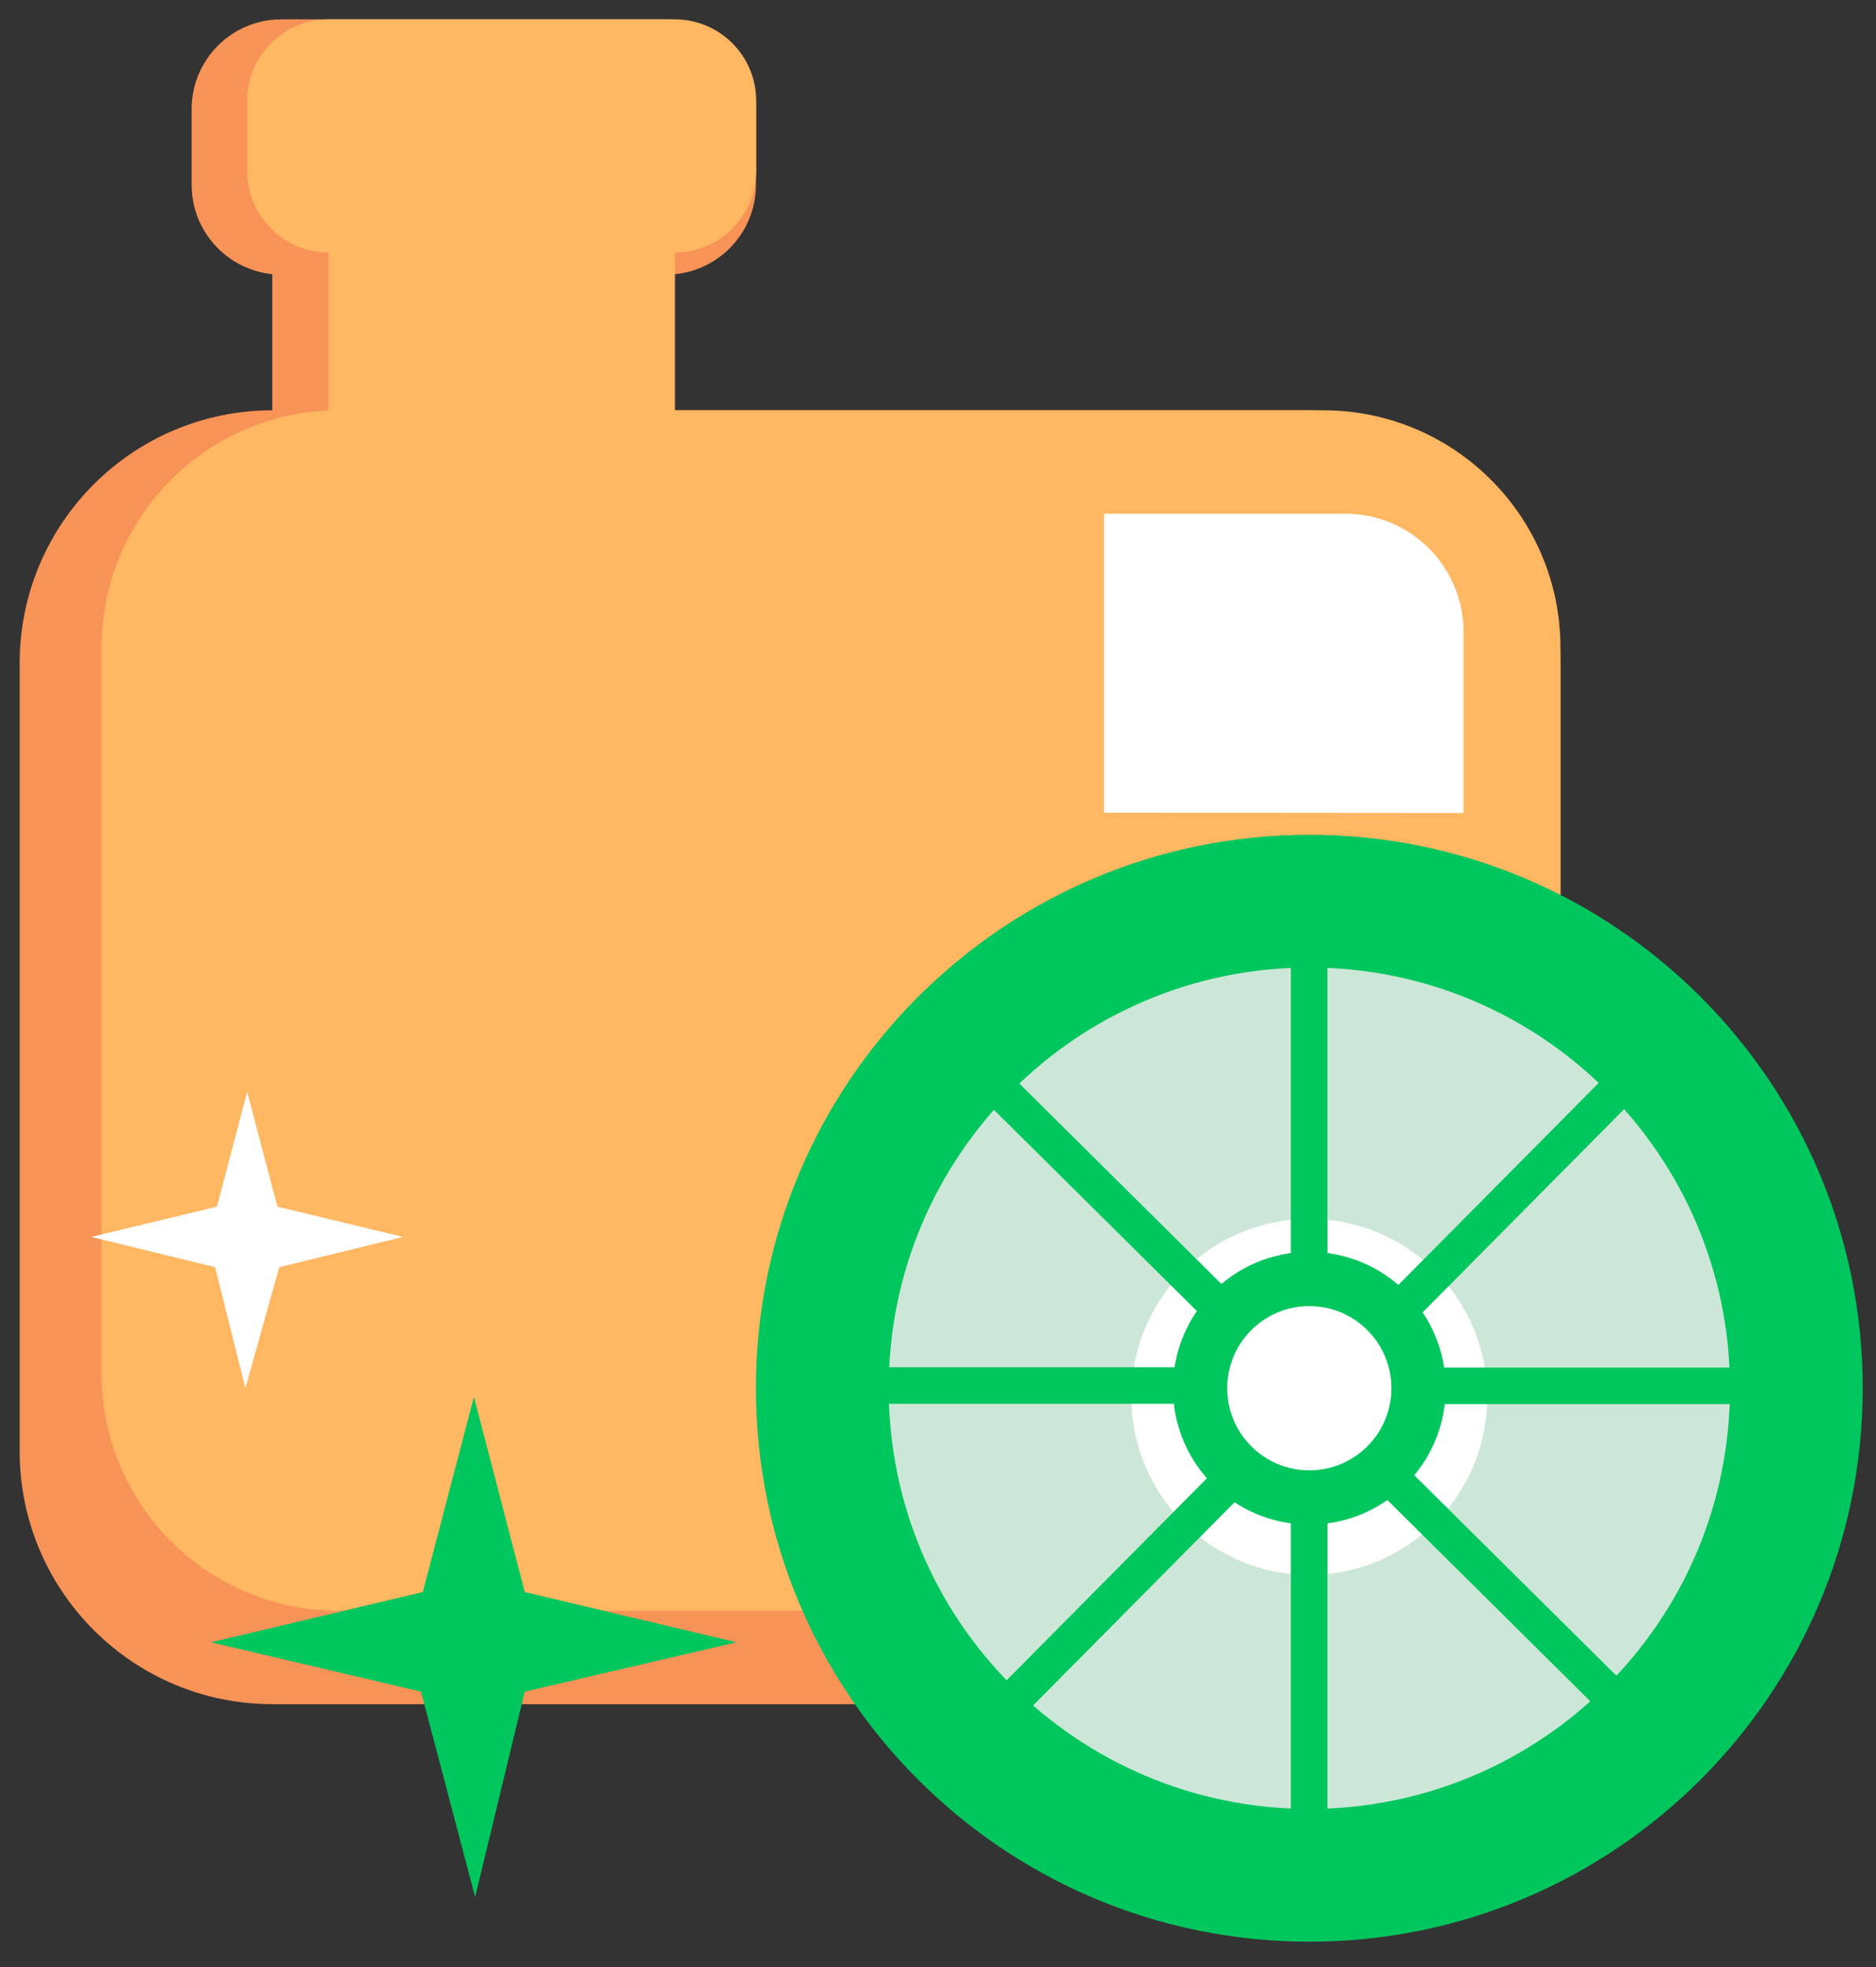 <svg width="62" height="65" viewBox="0 0 62 65" fill="none" xmlns="http://www.w3.org/2000/svg">
<rect x="0" y="0" width="62" height="65" fill="#333333" stroke="none"/>
<path d="M20.452 4.164H8.999V20.89H20.452V4.164Z" fill="#F89358"/>
<path d="M22.014 0.639H9.301C7.662 0.639 6.333 1.968 6.333 3.607V6.107C6.333 7.746 7.662 9.075 9.301 9.075H22.014C23.654 9.075 24.983 7.746 24.983 6.107V3.607C24.983 1.968 23.654 0.639 22.014 0.639Z" fill="#F89358"/>
<path d="M43.213 13.558H9.008C4.392 13.558 0.65 17.3 0.65 21.916V47.958C0.65 52.574 4.392 56.316 9.008 56.316H43.213C47.829 56.316 51.571 52.574 51.571 47.958V21.916C51.571 17.3 47.829 13.558 43.213 13.558Z" fill="#F89358"/>
<path d="M43.73 13.558H11.195C6.865 13.558 3.355 17.068 3.355 21.398V45.389C3.355 49.72 6.865 53.23 11.195 53.23H43.73C48.061 53.23 51.571 49.72 51.571 45.389V21.398C51.571 17.068 48.061 13.558 43.73 13.558Z" fill="#FFB762"/>
<path d="M36.485 26.856V16.975H44.463C45.498 16.975 46.492 17.386 47.224 18.119C47.957 18.851 48.368 19.845 48.368 20.88V26.866L36.485 26.856Z" fill="white"/>
<path d="M22.307 4.164H10.854V20.89H22.307V4.164Z" fill="#FFB762"/>
<path d="M22.297 0.639H10.863C9.375 0.639 8.168 1.845 8.168 3.334V5.648C8.168 7.136 9.375 8.343 10.863 8.343H22.297C23.786 8.343 24.992 7.136 24.992 5.648V3.334C24.992 1.845 23.786 0.639 22.297 0.639Z" fill="#FFB762"/>
<path d="M43.272 64.164C53.373 64.164 61.561 55.976 61.561 45.875C61.561 35.774 53.373 27.586 43.272 27.586C33.171 27.586 24.983 35.774 24.983 45.875C24.983 55.976 33.171 64.164 43.272 64.164Z" fill="#00C65E"/>
<path d="M43.272 59.777C50.95 59.777 57.174 53.553 57.174 45.875C57.174 38.197 50.95 31.973 43.272 31.973C35.594 31.973 29.37 38.197 29.37 45.875C29.37 53.553 35.594 59.777 43.272 59.777Z" fill="#CCE7D7"/>
<path d="M43.272 52.043C46.52 52.043 49.153 49.41 49.153 46.161C49.153 42.913 46.52 40.28 43.272 40.28C40.024 40.28 37.391 42.913 37.391 46.161C37.391 49.41 40.024 52.043 43.272 52.043Z" fill="white"/>
<path d="M43.272 50.381C45.761 50.381 47.778 48.364 47.778 45.875C47.778 43.386 45.761 41.368 43.272 41.368C40.783 41.368 38.765 43.386 38.765 45.875C38.765 48.364 40.783 50.381 43.272 50.381Z" fill="#00C65E"/>
<path d="M43.869 45.419H42.662V60.875H43.869V45.419Z" fill="#00C65E"/>
<path d="M43.869 30.705H42.662V46.161H43.869V30.705Z" fill="#00C65E"/>
<path d="M43.511 45.192V46.399H58.967V45.192H43.511Z" fill="#00C65E"/>
<path d="M28.796 45.18V46.388H44.252V45.18H28.796Z" fill="#00C65E"/>
<path d="M43.501 45.538L42.65 46.395L53.625 57.279L54.475 56.421L43.501 45.538Z" fill="#00C65E"/>
<path d="M33.053 35.176L32.202 36.033L43.177 46.916L44.027 46.059L33.053 35.176Z" fill="#00C65E"/>
<path d="M43.073 45.629L43.931 46.48L54.814 35.505L53.957 34.655L43.073 45.629Z" fill="#00C65E"/>
<path d="M32.722 56.076L33.579 56.926L44.462 45.951L43.605 45.101L32.722 56.076Z" fill="#00C65E"/>
<path d="M43.272 48.588C44.77 48.588 45.985 47.373 45.985 45.875C45.985 44.376 44.77 43.161 43.272 43.161C41.773 43.161 40.558 44.376 40.558 45.875C40.558 47.373 41.773 48.588 43.272 48.588Z" fill="white"/>
<path d="M17.343 55.901L24.343 54.271L17.343 52.611L15.663 46.161L13.973 52.611L6.973 54.271L13.913 55.901L15.703 62.691L17.343 55.901Z" fill="#00C65E"/>
<path d="M9.229 41.875L13.319 40.875L9.169 39.875L8.169 36.085L7.169 39.875L3.019 40.875L7.109 41.875L8.109 45.875L9.229 41.875Z" fill="white"/>
</svg>
